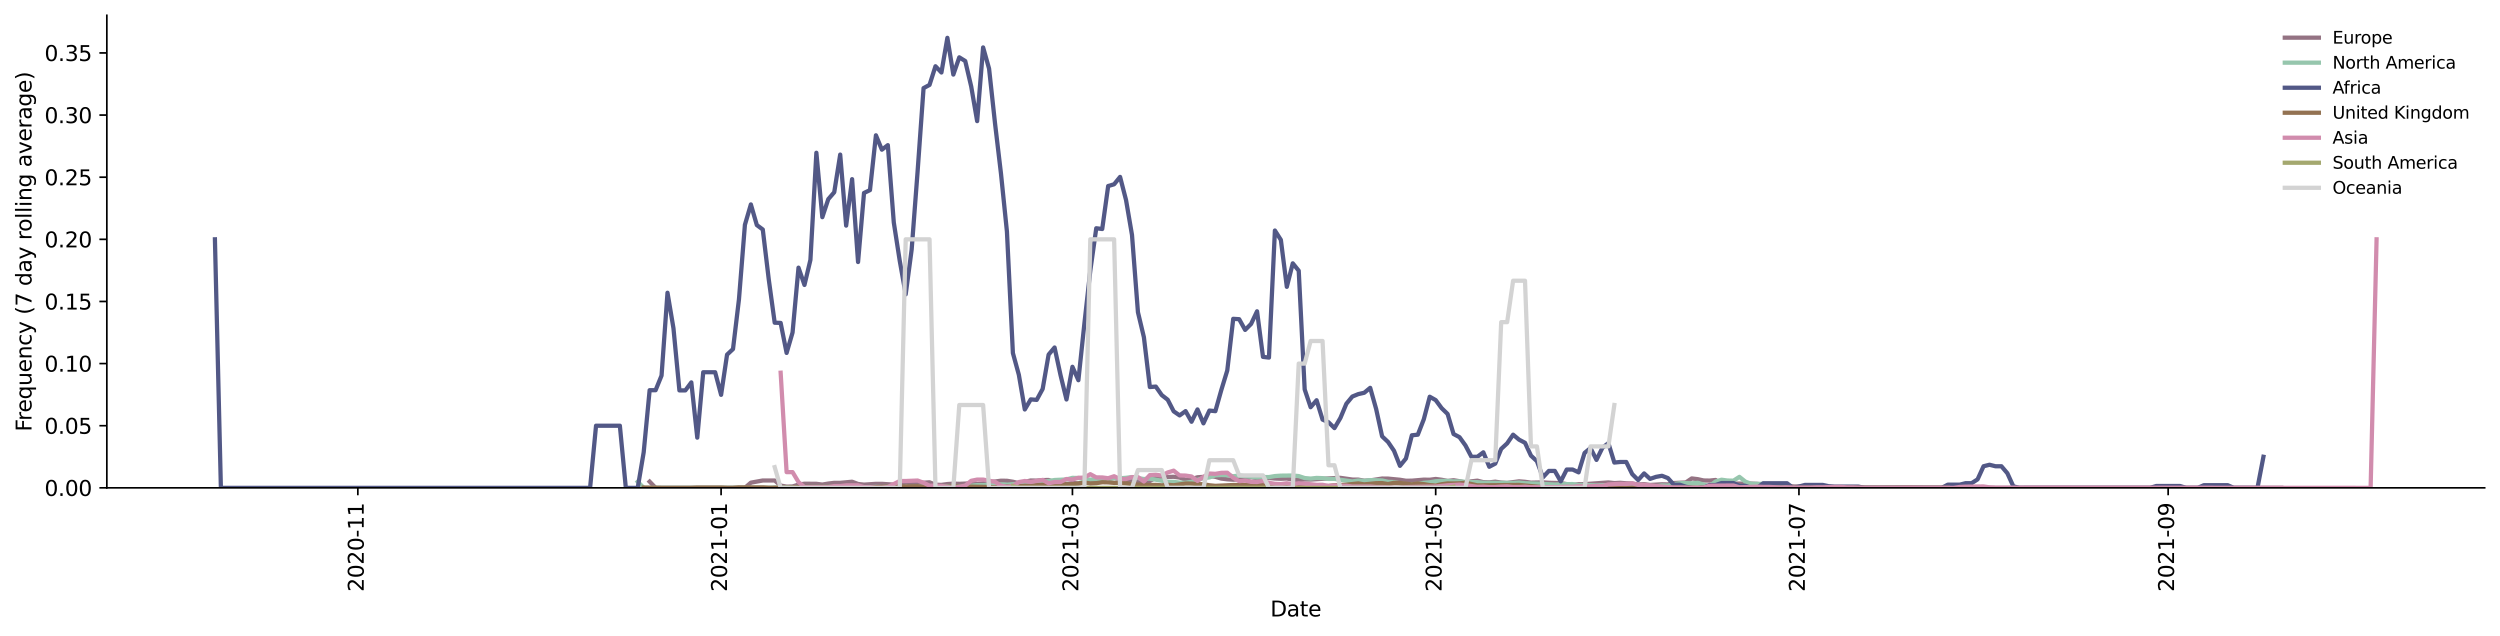<?xml version="1.0" encoding="utf-8" standalone="no"?>
<!DOCTYPE svg PUBLIC "-//W3C//DTD SVG 1.1//EN"
  "http://www.w3.org/Graphics/SVG/1.1/DTD/svg11.dtd">
<svg height="298.621pt" version="1.1" viewBox="0 0 1173.344 298.621" width="1173.344pt" xmlns="http://www.w3.org/2000/svg" xmlns:xlink="http://www.w3.org/1999/xlink">
 <defs>
  <style type="text/css">*{stroke-linecap:butt;stroke-linejoin:round;}</style>
 </defs>
 <g id="figure_1">
  <g id="patch_1">
   <path d="M 0 298.621 
L 1173.344 298.621 
L 1173.344 0 
L 0 0 
z
" style="fill:#ffffff;"/>
  </g>
  <g id="axes_1">
   <g id="patch_2">
    <path d="M 50.144 228.96 
L 1166.144 228.96 
L 1166.144 7.2 
L 50.144 7.2 
z
" style="fill:#ffffff;"/>
   </g>
   <g id="matplotlib.axis_1">
    <g id="xtick_1">
     <g id="line2d_1">
      <defs>
       <path d="M 0 0 
L 0 3.5 
" id="m0c8e9d985c" style="stroke:#000000;stroke-width:0.8;"/>
      </defs>
      <g>
       <use style="stroke:#000000;stroke-width:0.8;" x="167.948" xlink:href="#m0c8e9d985c" y="228.96"/>
      </g>
     </g>
     <g id="text_1">
      <!-- 2020-11 -->
      <g transform="translate(170.708 277.743)rotate(-90)scale(0.1 -0.1)">
       <defs>
        <path d="M 1228 531 
L 3431 531 
L 3431 0 
L 469 0 
L 469 531 
Q 828 903 1448 1529 
Q 2069 2156 2228 2338 
Q 2531 2678 2651 2914 
Q 2772 3150 2772 3378 
Q 2772 3750 2511 3984 
Q 2250 4219 1831 4219 
Q 1534 4219 1204 4116 
Q 875 4013 500 3803 
L 500 4441 
Q 881 4594 1212 4672 
Q 1544 4750 1819 4750 
Q 2544 4750 2975 4387 
Q 3406 4025 3406 3419 
Q 3406 3131 3298 2873 
Q 3191 2616 2906 2266 
Q 2828 2175 2409 1742 
Q 1991 1309 1228 531 
z
" id="DejaVuSans-32" transform="scale(0.016)"/>
        <path d="M 2034 4250 
Q 1547 4250 1301 3770 
Q 1056 3291 1056 2328 
Q 1056 1369 1301 889 
Q 1547 409 2034 409 
Q 2525 409 2770 889 
Q 3016 1369 3016 2328 
Q 3016 3291 2770 3770 
Q 2525 4250 2034 4250 
z
M 2034 4750 
Q 2819 4750 3233 4129 
Q 3647 3509 3647 2328 
Q 3647 1150 3233 529 
Q 2819 -91 2034 -91 
Q 1250 -91 836 529 
Q 422 1150 422 2328 
Q 422 3509 836 4129 
Q 1250 4750 2034 4750 
z
" id="DejaVuSans-30" transform="scale(0.016)"/>
        <path d="M 313 2009 
L 1997 2009 
L 1997 1497 
L 313 1497 
L 313 2009 
z
" id="DejaVuSans-2d" transform="scale(0.016)"/>
        <path d="M 794 531 
L 1825 531 
L 1825 4091 
L 703 3866 
L 703 4441 
L 1819 4666 
L 2450 4666 
L 2450 531 
L 3481 531 
L 3481 0 
L 794 0 
L 794 531 
z
" id="DejaVuSans-31" transform="scale(0.016)"/>
       </defs>
       <use xlink:href="#DejaVuSans-32"/>
       <use x="63.623" xlink:href="#DejaVuSans-30"/>
       <use x="127.246" xlink:href="#DejaVuSans-32"/>
       <use x="190.869" xlink:href="#DejaVuSans-30"/>
       <use x="254.492" xlink:href="#DejaVuSans-2d"/>
       <use x="290.576" xlink:href="#DejaVuSans-31"/>
       <use x="354.199" xlink:href="#DejaVuSans-31"/>
      </g>
     </g>
    </g>
    <g id="xtick_2">
     <g id="line2d_2">
      <g>
       <use style="stroke:#000000;stroke-width:0.8;" x="338.437" xlink:href="#m0c8e9d985c" y="228.96"/>
      </g>
     </g>
     <g id="text_2">
      <!-- 2021-01 -->
      <g transform="translate(341.196 277.743)rotate(-90)scale(0.1 -0.1)">
       <use xlink:href="#DejaVuSans-32"/>
       <use x="63.623" xlink:href="#DejaVuSans-30"/>
       <use x="127.246" xlink:href="#DejaVuSans-32"/>
       <use x="190.869" xlink:href="#DejaVuSans-31"/>
       <use x="254.492" xlink:href="#DejaVuSans-2d"/>
       <use x="290.576" xlink:href="#DejaVuSans-30"/>
       <use x="354.199" xlink:href="#DejaVuSans-31"/>
      </g>
     </g>
    </g>
    <g id="xtick_3">
     <g id="line2d_3">
      <g>
       <use style="stroke:#000000;stroke-width:0.8;" x="503.335" xlink:href="#m0c8e9d985c" y="228.96"/>
      </g>
     </g>
     <g id="text_3">
      <!-- 2021-03 -->
      <g transform="translate(506.095 277.743)rotate(-90)scale(0.1 -0.1)">
       <defs>
        <path d="M 2597 2516 
Q 3050 2419 3304 2112 
Q 3559 1806 3559 1356 
Q 3559 666 3084 287 
Q 2609 -91 1734 -91 
Q 1441 -91 1130 -33 
Q 819 25 488 141 
L 488 750 
Q 750 597 1062 519 
Q 1375 441 1716 441 
Q 2309 441 2620 675 
Q 2931 909 2931 1356 
Q 2931 1769 2642 2001 
Q 2353 2234 1838 2234 
L 1294 2234 
L 1294 2753 
L 1863 2753 
Q 2328 2753 2575 2939 
Q 2822 3125 2822 3475 
Q 2822 3834 2567 4026 
Q 2313 4219 1838 4219 
Q 1578 4219 1281 4162 
Q 984 4106 628 3988 
L 628 4550 
Q 988 4650 1302 4700 
Q 1616 4750 1894 4750 
Q 2613 4750 3031 4423 
Q 3450 4097 3450 3541 
Q 3450 3153 3228 2886 
Q 3006 2619 2597 2516 
z
" id="DejaVuSans-33" transform="scale(0.016)"/>
       </defs>
       <use xlink:href="#DejaVuSans-32"/>
       <use x="63.623" xlink:href="#DejaVuSans-30"/>
       <use x="127.246" xlink:href="#DejaVuSans-32"/>
       <use x="190.869" xlink:href="#DejaVuSans-31"/>
       <use x="254.492" xlink:href="#DejaVuSans-2d"/>
       <use x="290.576" xlink:href="#DejaVuSans-30"/>
       <use x="354.199" xlink:href="#DejaVuSans-33"/>
      </g>
     </g>
    </g>
    <g id="xtick_4">
     <g id="line2d_4">
      <g>
       <use style="stroke:#000000;stroke-width:0.8;" x="673.824" xlink:href="#m0c8e9d985c" y="228.96"/>
      </g>
     </g>
     <g id="text_4">
      <!-- 2021-05 -->
      <g transform="translate(676.583 277.743)rotate(-90)scale(0.1 -0.1)">
       <defs>
        <path d="M 691 4666 
L 3169 4666 
L 3169 4134 
L 1269 4134 
L 1269 2991 
Q 1406 3038 1543 3061 
Q 1681 3084 1819 3084 
Q 2600 3084 3056 2656 
Q 3513 2228 3513 1497 
Q 3513 744 3044 326 
Q 2575 -91 1722 -91 
Q 1428 -91 1123 -41 
Q 819 9 494 109 
L 494 744 
Q 775 591 1075 516 
Q 1375 441 1709 441 
Q 2250 441 2565 725 
Q 2881 1009 2881 1497 
Q 2881 1984 2565 2268 
Q 2250 2553 1709 2553 
Q 1456 2553 1204 2497 
Q 953 2441 691 2322 
L 691 4666 
z
" id="DejaVuSans-35" transform="scale(0.016)"/>
       </defs>
       <use xlink:href="#DejaVuSans-32"/>
       <use x="63.623" xlink:href="#DejaVuSans-30"/>
       <use x="127.246" xlink:href="#DejaVuSans-32"/>
       <use x="190.869" xlink:href="#DejaVuSans-31"/>
       <use x="254.492" xlink:href="#DejaVuSans-2d"/>
       <use x="290.576" xlink:href="#DejaVuSans-30"/>
       <use x="354.199" xlink:href="#DejaVuSans-35"/>
      </g>
     </g>
    </g>
    <g id="xtick_5">
     <g id="line2d_5">
      <g>
       <use style="stroke:#000000;stroke-width:0.8;" x="844.312" xlink:href="#m0c8e9d985c" y="228.96"/>
      </g>
     </g>
     <g id="text_5">
      <!-- 2021-07 -->
      <g transform="translate(847.071 277.743)rotate(-90)scale(0.1 -0.1)">
       <defs>
        <path d="M 525 4666 
L 3525 4666 
L 3525 4397 
L 1831 0 
L 1172 0 
L 2766 4134 
L 525 4134 
L 525 4666 
z
" id="DejaVuSans-37" transform="scale(0.016)"/>
       </defs>
       <use xlink:href="#DejaVuSans-32"/>
       <use x="63.623" xlink:href="#DejaVuSans-30"/>
       <use x="127.246" xlink:href="#DejaVuSans-32"/>
       <use x="190.869" xlink:href="#DejaVuSans-31"/>
       <use x="254.492" xlink:href="#DejaVuSans-2d"/>
       <use x="290.576" xlink:href="#DejaVuSans-30"/>
       <use x="354.199" xlink:href="#DejaVuSans-37"/>
      </g>
     </g>
    </g>
    <g id="xtick_6">
     <g id="line2d_6">
      <g>
       <use style="stroke:#000000;stroke-width:0.8;" x="1017.595" xlink:href="#m0c8e9d985c" y="228.96"/>
      </g>
     </g>
     <g id="text_6">
      <!-- 2021-09 -->
      <g transform="translate(1020.355 277.743)rotate(-90)scale(0.1 -0.1)">
       <defs>
        <path d="M 703 97 
L 703 672 
Q 941 559 1184 500 
Q 1428 441 1663 441 
Q 2288 441 2617 861 
Q 2947 1281 2994 2138 
Q 2813 1869 2534 1725 
Q 2256 1581 1919 1581 
Q 1219 1581 811 2004 
Q 403 2428 403 3163 
Q 403 3881 828 4315 
Q 1253 4750 1959 4750 
Q 2769 4750 3195 4129 
Q 3622 3509 3622 2328 
Q 3622 1225 3098 567 
Q 2575 -91 1691 -91 
Q 1453 -91 1209 -44 
Q 966 3 703 97 
z
M 1959 2075 
Q 2384 2075 2632 2365 
Q 2881 2656 2881 3163 
Q 2881 3666 2632 3958 
Q 2384 4250 1959 4250 
Q 1534 4250 1286 3958 
Q 1038 3666 1038 3163 
Q 1038 2656 1286 2365 
Q 1534 2075 1959 2075 
z
" id="DejaVuSans-39" transform="scale(0.016)"/>
       </defs>
       <use xlink:href="#DejaVuSans-32"/>
       <use x="63.623" xlink:href="#DejaVuSans-30"/>
       <use x="127.246" xlink:href="#DejaVuSans-32"/>
       <use x="190.869" xlink:href="#DejaVuSans-31"/>
       <use x="254.492" xlink:href="#DejaVuSans-2d"/>
       <use x="290.576" xlink:href="#DejaVuSans-30"/>
       <use x="354.199" xlink:href="#DejaVuSans-39"/>
      </g>
     </g>
    </g>
    <g id="text_7">
     <!-- Date -->
     <g transform="translate(596.193 289.341)scale(0.1 -0.1)">
      <defs>
       <path d="M 1259 4147 
L 1259 519 
L 2022 519 
Q 2988 519 3436 956 
Q 3884 1394 3884 2338 
Q 3884 3275 3436 3711 
Q 2988 4147 2022 4147 
L 1259 4147 
z
M 628 4666 
L 1925 4666 
Q 3281 4666 3915 4102 
Q 4550 3538 4550 2338 
Q 4550 1131 3912 565 
Q 3275 0 1925 0 
L 628 0 
L 628 4666 
z
" id="DejaVuSans-44" transform="scale(0.016)"/>
       <path d="M 2194 1759 
Q 1497 1759 1228 1600 
Q 959 1441 959 1056 
Q 959 750 1161 570 
Q 1363 391 1709 391 
Q 2188 391 2477 730 
Q 2766 1069 2766 1631 
L 2766 1759 
L 2194 1759 
z
M 3341 1997 
L 3341 0 
L 2766 0 
L 2766 531 
Q 2569 213 2275 61 
Q 1981 -91 1556 -91 
Q 1019 -91 701 211 
Q 384 513 384 1019 
Q 384 1609 779 1909 
Q 1175 2209 1959 2209 
L 2766 2209 
L 2766 2266 
Q 2766 2663 2505 2880 
Q 2244 3097 1772 3097 
Q 1472 3097 1187 3025 
Q 903 2953 641 2809 
L 641 3341 
Q 956 3463 1253 3523 
Q 1550 3584 1831 3584 
Q 2591 3584 2966 3190 
Q 3341 2797 3341 1997 
z
" id="DejaVuSans-61" transform="scale(0.016)"/>
       <path d="M 1172 4494 
L 1172 3500 
L 2356 3500 
L 2356 3053 
L 1172 3053 
L 1172 1153 
Q 1172 725 1289 603 
Q 1406 481 1766 481 
L 2356 481 
L 2356 0 
L 1766 0 
Q 1100 0 847 248 
Q 594 497 594 1153 
L 594 3053 
L 172 3053 
L 172 3500 
L 594 3500 
L 594 4494 
L 1172 4494 
z
" id="DejaVuSans-74" transform="scale(0.016)"/>
       <path d="M 3597 1894 
L 3597 1613 
L 953 1613 
Q 991 1019 1311 708 
Q 1631 397 2203 397 
Q 2534 397 2845 478 
Q 3156 559 3463 722 
L 3463 178 
Q 3153 47 2828 -22 
Q 2503 -91 2169 -91 
Q 1331 -91 842 396 
Q 353 884 353 1716 
Q 353 2575 817 3079 
Q 1281 3584 2069 3584 
Q 2775 3584 3186 3129 
Q 3597 2675 3597 1894 
z
M 3022 2063 
Q 3016 2534 2758 2815 
Q 2500 3097 2075 3097 
Q 1594 3097 1305 2825 
Q 1016 2553 972 2059 
L 3022 2063 
z
" id="DejaVuSans-65" transform="scale(0.016)"/>
      </defs>
      <use xlink:href="#DejaVuSans-44"/>
      <use x="77.002" xlink:href="#DejaVuSans-61"/>
      <use x="138.281" xlink:href="#DejaVuSans-74"/>
      <use x="177.49" xlink:href="#DejaVuSans-65"/>
     </g>
    </g>
   </g>
   <g id="matplotlib.axis_2">
    <g id="ytick_1">
     <g id="line2d_7">
      <defs>
       <path d="M 0 0 
L -3.5 0 
" id="mc334663cf8" style="stroke:#000000;stroke-width:0.8;"/>
      </defs>
      <g>
       <use style="stroke:#000000;stroke-width:0.8;" x="50.144" xlink:href="#mc334663cf8" y="228.96"/>
      </g>
     </g>
     <g id="text_8">
      <!-- 0.00 -->
      <g transform="translate(20.878 232.759)scale(0.1 -0.1)">
       <defs>
        <path d="M 684 794 
L 1344 794 
L 1344 0 
L 684 0 
L 684 794 
z
" id="DejaVuSans-2e" transform="scale(0.016)"/>
       </defs>
       <use xlink:href="#DejaVuSans-30"/>
       <use x="63.623" xlink:href="#DejaVuSans-2e"/>
       <use x="95.41" xlink:href="#DejaVuSans-30"/>
       <use x="159.033" xlink:href="#DejaVuSans-30"/>
      </g>
     </g>
    </g>
    <g id="ytick_2">
     <g id="line2d_8">
      <g>
       <use style="stroke:#000000;stroke-width:0.8;" x="50.144" xlink:href="#mc334663cf8" y="199.801"/>
      </g>
     </g>
     <g id="text_9">
      <!-- 0.05 -->
      <g transform="translate(20.878 203.6)scale(0.1 -0.1)">
       <use xlink:href="#DejaVuSans-30"/>
       <use x="63.623" xlink:href="#DejaVuSans-2e"/>
       <use x="95.41" xlink:href="#DejaVuSans-30"/>
       <use x="159.033" xlink:href="#DejaVuSans-35"/>
      </g>
     </g>
    </g>
    <g id="ytick_3">
     <g id="line2d_9">
      <g>
       <use style="stroke:#000000;stroke-width:0.8;" x="50.144" xlink:href="#mc334663cf8" y="170.641"/>
      </g>
     </g>
     <g id="text_10">
      <!-- 0.10 -->
      <g transform="translate(20.878 174.44)scale(0.1 -0.1)">
       <use xlink:href="#DejaVuSans-30"/>
       <use x="63.623" xlink:href="#DejaVuSans-2e"/>
       <use x="95.41" xlink:href="#DejaVuSans-31"/>
       <use x="159.033" xlink:href="#DejaVuSans-30"/>
      </g>
     </g>
    </g>
    <g id="ytick_4">
     <g id="line2d_10">
      <g>
       <use style="stroke:#000000;stroke-width:0.8;" x="50.144" xlink:href="#mc334663cf8" y="141.482"/>
      </g>
     </g>
     <g id="text_11">
      <!-- 0.15 -->
      <g transform="translate(20.878 145.281)scale(0.1 -0.1)">
       <use xlink:href="#DejaVuSans-30"/>
       <use x="63.623" xlink:href="#DejaVuSans-2e"/>
       <use x="95.41" xlink:href="#DejaVuSans-31"/>
       <use x="159.033" xlink:href="#DejaVuSans-35"/>
      </g>
     </g>
    </g>
    <g id="ytick_5">
     <g id="line2d_11">
      <g>
       <use style="stroke:#000000;stroke-width:0.8;" x="50.144" xlink:href="#mc334663cf8" y="112.322"/>
      </g>
     </g>
     <g id="text_12">
      <!-- 0.20 -->
      <g transform="translate(20.878 116.121)scale(0.1 -0.1)">
       <use xlink:href="#DejaVuSans-30"/>
       <use x="63.623" xlink:href="#DejaVuSans-2e"/>
       <use x="95.41" xlink:href="#DejaVuSans-32"/>
       <use x="159.033" xlink:href="#DejaVuSans-30"/>
      </g>
     </g>
    </g>
    <g id="ytick_6">
     <g id="line2d_12">
      <g>
       <use style="stroke:#000000;stroke-width:0.8;" x="50.144" xlink:href="#mc334663cf8" y="83.163"/>
      </g>
     </g>
     <g id="text_13">
      <!-- 0.25 -->
      <g transform="translate(20.878 86.962)scale(0.1 -0.1)">
       <use xlink:href="#DejaVuSans-30"/>
       <use x="63.623" xlink:href="#DejaVuSans-2e"/>
       <use x="95.41" xlink:href="#DejaVuSans-32"/>
       <use x="159.033" xlink:href="#DejaVuSans-35"/>
      </g>
     </g>
    </g>
    <g id="ytick_7">
     <g id="line2d_13">
      <g>
       <use style="stroke:#000000;stroke-width:0.8;" x="50.144" xlink:href="#mc334663cf8" y="54.003"/>
      </g>
     </g>
     <g id="text_14">
      <!-- 0.30 -->
      <g transform="translate(20.878 57.802)scale(0.1 -0.1)">
       <use xlink:href="#DejaVuSans-30"/>
       <use x="63.623" xlink:href="#DejaVuSans-2e"/>
       <use x="95.41" xlink:href="#DejaVuSans-33"/>
       <use x="159.033" xlink:href="#DejaVuSans-30"/>
      </g>
     </g>
    </g>
    <g id="ytick_8">
     <g id="line2d_14">
      <g>
       <use style="stroke:#000000;stroke-width:0.8;" x="50.144" xlink:href="#mc334663cf8" y="24.844"/>
      </g>
     </g>
     <g id="text_15">
      <!-- 0.35 -->
      <g transform="translate(20.878 28.643)scale(0.1 -0.1)">
       <use xlink:href="#DejaVuSans-30"/>
       <use x="63.623" xlink:href="#DejaVuSans-2e"/>
       <use x="95.41" xlink:href="#DejaVuSans-33"/>
       <use x="159.033" xlink:href="#DejaVuSans-35"/>
      </g>
     </g>
    </g>
    <g id="text_16">
     <!-- Frequency (7 day rolling average) -->
     <g transform="translate(14.798 202.529)rotate(-90)scale(0.1 -0.1)">
      <defs>
       <path d="M 628 4666 
L 3309 4666 
L 3309 4134 
L 1259 4134 
L 1259 2759 
L 3109 2759 
L 3109 2228 
L 1259 2228 
L 1259 0 
L 628 0 
L 628 4666 
z
" id="DejaVuSans-46" transform="scale(0.016)"/>
       <path d="M 2631 2963 
Q 2534 3019 2420 3045 
Q 2306 3072 2169 3072 
Q 1681 3072 1420 2755 
Q 1159 2438 1159 1844 
L 1159 0 
L 581 0 
L 581 3500 
L 1159 3500 
L 1159 2956 
Q 1341 3275 1631 3429 
Q 1922 3584 2338 3584 
Q 2397 3584 2469 3576 
Q 2541 3569 2628 3553 
L 2631 2963 
z
" id="DejaVuSans-72" transform="scale(0.016)"/>
       <path d="M 947 1747 
Q 947 1113 1208 752 
Q 1469 391 1925 391 
Q 2381 391 2643 752 
Q 2906 1113 2906 1747 
Q 2906 2381 2643 2742 
Q 2381 3103 1925 3103 
Q 1469 3103 1208 2742 
Q 947 2381 947 1747 
z
M 2906 525 
Q 2725 213 2448 61 
Q 2172 -91 1784 -91 
Q 1150 -91 751 415 
Q 353 922 353 1747 
Q 353 2572 751 3078 
Q 1150 3584 1784 3584 
Q 2172 3584 2448 3432 
Q 2725 3281 2906 2969 
L 2906 3500 
L 3481 3500 
L 3481 -1331 
L 2906 -1331 
L 2906 525 
z
" id="DejaVuSans-71" transform="scale(0.016)"/>
       <path d="M 544 1381 
L 544 3500 
L 1119 3500 
L 1119 1403 
Q 1119 906 1312 657 
Q 1506 409 1894 409 
Q 2359 409 2629 706 
Q 2900 1003 2900 1516 
L 2900 3500 
L 3475 3500 
L 3475 0 
L 2900 0 
L 2900 538 
Q 2691 219 2414 64 
Q 2138 -91 1772 -91 
Q 1169 -91 856 284 
Q 544 659 544 1381 
z
M 1991 3584 
L 1991 3584 
z
" id="DejaVuSans-75" transform="scale(0.016)"/>
       <path d="M 3513 2113 
L 3513 0 
L 2938 0 
L 2938 2094 
Q 2938 2591 2744 2837 
Q 2550 3084 2163 3084 
Q 1697 3084 1428 2787 
Q 1159 2491 1159 1978 
L 1159 0 
L 581 0 
L 581 3500 
L 1159 3500 
L 1159 2956 
Q 1366 3272 1645 3428 
Q 1925 3584 2291 3584 
Q 2894 3584 3203 3211 
Q 3513 2838 3513 2113 
z
" id="DejaVuSans-6e" transform="scale(0.016)"/>
       <path d="M 3122 3366 
L 3122 2828 
Q 2878 2963 2633 3030 
Q 2388 3097 2138 3097 
Q 1578 3097 1268 2742 
Q 959 2388 959 1747 
Q 959 1106 1268 751 
Q 1578 397 2138 397 
Q 2388 397 2633 464 
Q 2878 531 3122 666 
L 3122 134 
Q 2881 22 2623 -34 
Q 2366 -91 2075 -91 
Q 1284 -91 818 406 
Q 353 903 353 1747 
Q 353 2603 823 3093 
Q 1294 3584 2113 3584 
Q 2378 3584 2631 3529 
Q 2884 3475 3122 3366 
z
" id="DejaVuSans-63" transform="scale(0.016)"/>
       <path d="M 2059 -325 
Q 1816 -950 1584 -1140 
Q 1353 -1331 966 -1331 
L 506 -1331 
L 506 -850 
L 844 -850 
Q 1081 -850 1212 -737 
Q 1344 -625 1503 -206 
L 1606 56 
L 191 3500 
L 800 3500 
L 1894 763 
L 2988 3500 
L 3597 3500 
L 2059 -325 
z
" id="DejaVuSans-79" transform="scale(0.016)"/>
       <path id="DejaVuSans-20" transform="scale(0.016)"/>
       <path d="M 1984 4856 
Q 1566 4138 1362 3434 
Q 1159 2731 1159 2009 
Q 1159 1288 1364 580 
Q 1569 -128 1984 -844 
L 1484 -844 
Q 1016 -109 783 600 
Q 550 1309 550 2009 
Q 550 2706 781 3412 
Q 1013 4119 1484 4856 
L 1984 4856 
z
" id="DejaVuSans-28" transform="scale(0.016)"/>
       <path d="M 2906 2969 
L 2906 4863 
L 3481 4863 
L 3481 0 
L 2906 0 
L 2906 525 
Q 2725 213 2448 61 
Q 2172 -91 1784 -91 
Q 1150 -91 751 415 
Q 353 922 353 1747 
Q 353 2572 751 3078 
Q 1150 3584 1784 3584 
Q 2172 3584 2448 3432 
Q 2725 3281 2906 2969 
z
M 947 1747 
Q 947 1113 1208 752 
Q 1469 391 1925 391 
Q 2381 391 2643 752 
Q 2906 1113 2906 1747 
Q 2906 2381 2643 2742 
Q 2381 3103 1925 3103 
Q 1469 3103 1208 2742 
Q 947 2381 947 1747 
z
" id="DejaVuSans-64" transform="scale(0.016)"/>
       <path d="M 1959 3097 
Q 1497 3097 1228 2736 
Q 959 2375 959 1747 
Q 959 1119 1226 758 
Q 1494 397 1959 397 
Q 2419 397 2687 759 
Q 2956 1122 2956 1747 
Q 2956 2369 2687 2733 
Q 2419 3097 1959 3097 
z
M 1959 3584 
Q 2709 3584 3137 3096 
Q 3566 2609 3566 1747 
Q 3566 888 3137 398 
Q 2709 -91 1959 -91 
Q 1206 -91 779 398 
Q 353 888 353 1747 
Q 353 2609 779 3096 
Q 1206 3584 1959 3584 
z
" id="DejaVuSans-6f" transform="scale(0.016)"/>
       <path d="M 603 4863 
L 1178 4863 
L 1178 0 
L 603 0 
L 603 4863 
z
" id="DejaVuSans-6c" transform="scale(0.016)"/>
       <path d="M 603 3500 
L 1178 3500 
L 1178 0 
L 603 0 
L 603 3500 
z
M 603 4863 
L 1178 4863 
L 1178 4134 
L 603 4134 
L 603 4863 
z
" id="DejaVuSans-69" transform="scale(0.016)"/>
       <path d="M 2906 1791 
Q 2906 2416 2648 2759 
Q 2391 3103 1925 3103 
Q 1463 3103 1205 2759 
Q 947 2416 947 1791 
Q 947 1169 1205 825 
Q 1463 481 1925 481 
Q 2391 481 2648 825 
Q 2906 1169 2906 1791 
z
M 3481 434 
Q 3481 -459 3084 -895 
Q 2688 -1331 1869 -1331 
Q 1566 -1331 1297 -1286 
Q 1028 -1241 775 -1147 
L 775 -588 
Q 1028 -725 1275 -790 
Q 1522 -856 1778 -856 
Q 2344 -856 2625 -561 
Q 2906 -266 2906 331 
L 2906 616 
Q 2728 306 2450 153 
Q 2172 0 1784 0 
Q 1141 0 747 490 
Q 353 981 353 1791 
Q 353 2603 747 3093 
Q 1141 3584 1784 3584 
Q 2172 3584 2450 3431 
Q 2728 3278 2906 2969 
L 2906 3500 
L 3481 3500 
L 3481 434 
z
" id="DejaVuSans-67" transform="scale(0.016)"/>
       <path d="M 191 3500 
L 800 3500 
L 1894 563 
L 2988 3500 
L 3597 3500 
L 2284 0 
L 1503 0 
L 191 3500 
z
" id="DejaVuSans-76" transform="scale(0.016)"/>
       <path d="M 513 4856 
L 1013 4856 
Q 1481 4119 1714 3412 
Q 1947 2706 1947 2009 
Q 1947 1309 1714 600 
Q 1481 -109 1013 -844 
L 513 -844 
Q 928 -128 1133 580 
Q 1338 1288 1338 2009 
Q 1338 2731 1133 3434 
Q 928 4138 513 4856 
z
" id="DejaVuSans-29" transform="scale(0.016)"/>
      </defs>
      <use xlink:href="#DejaVuSans-46"/>
      <use x="50.27" xlink:href="#DejaVuSans-72"/>
      <use x="89.133" xlink:href="#DejaVuSans-65"/>
      <use x="150.656" xlink:href="#DejaVuSans-71"/>
      <use x="214.133" xlink:href="#DejaVuSans-75"/>
      <use x="277.512" xlink:href="#DejaVuSans-65"/>
      <use x="339.035" xlink:href="#DejaVuSans-6e"/>
      <use x="402.414" xlink:href="#DejaVuSans-63"/>
      <use x="457.395" xlink:href="#DejaVuSans-79"/>
      <use x="516.574" xlink:href="#DejaVuSans-20"/>
      <use x="548.361" xlink:href="#DejaVuSans-28"/>
      <use x="587.375" xlink:href="#DejaVuSans-37"/>
      <use x="650.998" xlink:href="#DejaVuSans-20"/>
      <use x="682.785" xlink:href="#DejaVuSans-64"/>
      <use x="746.262" xlink:href="#DejaVuSans-61"/>
      <use x="807.541" xlink:href="#DejaVuSans-79"/>
      <use x="866.721" xlink:href="#DejaVuSans-20"/>
      <use x="898.508" xlink:href="#DejaVuSans-72"/>
      <use x="937.371" xlink:href="#DejaVuSans-6f"/>
      <use x="998.553" xlink:href="#DejaVuSans-6c"/>
      <use x="1026.336" xlink:href="#DejaVuSans-6c"/>
      <use x="1054.119" xlink:href="#DejaVuSans-69"/>
      <use x="1081.902" xlink:href="#DejaVuSans-6e"/>
      <use x="1145.281" xlink:href="#DejaVuSans-67"/>
      <use x="1208.758" xlink:href="#DejaVuSans-20"/>
      <use x="1240.545" xlink:href="#DejaVuSans-61"/>
      <use x="1301.824" xlink:href="#DejaVuSans-76"/>
      <use x="1361.004" xlink:href="#DejaVuSans-65"/>
      <use x="1422.527" xlink:href="#DejaVuSans-72"/>
      <use x="1463.641" xlink:href="#DejaVuSans-61"/>
      <use x="1524.92" xlink:href="#DejaVuSans-67"/>
      <use x="1588.396" xlink:href="#DejaVuSans-65"/>
      <use x="1649.92" xlink:href="#DejaVuSans-29"/>
     </g>
    </g>
   </g>
   <g id="line2d_15">
    <path clip-path="url(#p16ea137ad9)" d="M 304.898 226.044 
L 307.693 228.96 
L 349.616 228.96 
L 352.411 226.53 
L 358.001 225.515 
L 363.591 225.515 
L 366.386 227.894 
L 369.181 228.391 
L 371.975 228.323 
L 374.77 227.439 
L 377.565 227.023 
L 383.155 227.074 
L 385.95 227.428 
L 388.745 226.956 
L 391.54 226.623 
L 394.335 226.623 
L 399.924 226.092 
L 402.719 227.144 
L 405.514 227.45 
L 411.104 227.089 
L 413.899 227.082 
L 419.489 227.462 
L 422.283 227.321 
L 425.078 226.509 
L 427.873 226.793 
L 430.668 226.537 
L 433.463 226.569 
L 436.258 226.361 
L 439.053 227.511 
L 441.848 227.57 
L 444.643 227.186 
L 447.438 226.993 
L 450.232 227.084 
L 455.822 226.856 
L 458.617 227.219 
L 461.412 226.836 
L 464.207 226.22 
L 467.002 225.999 
L 469.797 225.612 
L 472.592 225.654 
L 475.386 226.1 
L 478.181 226.78 
L 483.771 225.512 
L 486.566 225.567 
L 489.361 225.327 
L 492.156 225.268 
L 494.951 226.385 
L 497.746 227.047 
L 500.54 227.17 
L 503.335 226.685 
L 506.13 226.878 
L 514.515 225.481 
L 517.31 225.424 
L 520.105 224.71 
L 522.9 224.348 
L 525.694 224.864 
L 528.489 225.185 
L 531.284 225.903 
L 536.874 226.272 
L 539.669 225.766 
L 542.464 224.184 
L 545.259 223.653 
L 548.054 223.859 
L 550.848 223.767 
L 553.643 224.146 
L 556.438 225.149 
L 559.233 224.878 
L 562.028 224.002 
L 564.823 223.821 
L 567.618 223.359 
L 570.413 223.787 
L 573.208 224.616 
L 576.003 224.957 
L 578.797 225.15 
L 581.592 224.96 
L 584.387 224.622 
L 587.182 223.985 
L 589.977 224.396 
L 592.772 224.092 
L 598.362 224.588 
L 601.157 224.695 
L 603.951 224.591 
L 606.746 225.064 
L 609.541 225.305 
L 612.336 225.058 
L 615.131 225.074 
L 626.311 224.374 
L 629.105 224.271 
L 634.695 225.075 
L 637.49 225.101 
L 640.285 225.621 
L 643.08 225.477 
L 648.67 224.601 
L 651.465 224.631 
L 657.054 225.17 
L 659.849 225.629 
L 662.644 225.598 
L 668.234 225.117 
L 671.029 225.168 
L 673.824 224.799 
L 676.619 225.174 
L 679.413 225.728 
L 682.208 225.387 
L 685.003 225.849 
L 687.798 226.442 
L 690.593 225.905 
L 693.388 225.594 
L 696.183 226.3 
L 698.978 226.394 
L 701.773 226.067 
L 704.567 226.495 
L 707.362 226.664 
L 712.952 225.9 
L 715.747 226.135 
L 718.542 226.529 
L 724.132 226.401 
L 726.927 226.584 
L 732.516 226.734 
L 738.106 227.676 
L 740.901 227.242 
L 743.696 227.23 
L 754.876 226.426 
L 757.67 226.738 
L 760.465 226.599 
L 763.26 226.836 
L 766.055 226.937 
L 768.85 227.399 
L 771.645 227.242 
L 774.44 227.605 
L 780.03 227.293 
L 782.824 227.353 
L 785.619 226.713 
L 791.209 226.444 
L 794.004 224.546 
L 796.799 224.889 
L 799.594 225.505 
L 802.389 225.558 
L 805.184 225.272 
L 807.978 227.391 
L 813.568 226.952 
L 821.953 226.984 
L 824.748 227.093 
L 827.543 227.48 
L 830.338 227.596 
L 833.132 228.219 
L 835.927 228.39 
L 838.722 228.221 
L 844.312 228.357 
L 847.107 228.183 
L 849.902 228.196 
L 852.697 228.603 
L 858.287 228.52 
L 863.876 228.714 
L 866.671 228.638 
L 880.646 228.87 
L 894.62 228.81 
L 900.21 228.849 
L 908.595 228.893 
L 922.569 228.828 
L 936.543 228.96 
L 1070.698 228.926 
L 1070.698 228.926 
" style="fill:none;stroke:#947383;stroke-linecap:square;stroke-width:2;"/>
   </g>
   <g id="line2d_16">
    <path clip-path="url(#p16ea137ad9)" d="M 299.308 226.073 
L 302.103 228.96 
L 360.796 228.902 
L 369.181 228.647 
L 391.54 228.519 
L 405.514 228.757 
L 411.104 228.534 
L 413.899 228.6 
L 416.694 228.442 
L 422.283 228.677 
L 436.258 228.253 
L 439.053 228.276 
L 441.848 228.136 
L 450.232 228.194 
L 453.027 228.21 
L 458.617 227.682 
L 461.412 227.697 
L 467.002 227.209 
L 472.592 227.469 
L 483.771 226.613 
L 492.156 225.763 
L 494.951 225.285 
L 500.54 225.019 
L 503.335 224.278 
L 506.13 224.344 
L 508.925 224.914 
L 511.72 225.09 
L 514.515 224.894 
L 517.31 225.444 
L 522.9 224.412 
L 525.694 224.47 
L 528.489 224.261 
L 531.284 223.893 
L 536.874 224.829 
L 539.669 224.648 
L 548.054 226.133 
L 550.848 226.183 
L 553.643 226.502 
L 556.438 226.572 
L 559.233 226.113 
L 562.028 225.191 
L 564.823 224.428 
L 567.618 224.08 
L 570.413 223.095 
L 573.208 222.939 
L 576.003 223.029 
L 578.797 223.512 
L 581.592 223.178 
L 584.387 223.553 
L 587.182 223.741 
L 589.977 224.125 
L 592.772 223.909 
L 595.567 223.915 
L 598.362 223.434 
L 601.157 223.237 
L 606.746 223.17 
L 609.541 223.447 
L 612.336 224.366 
L 615.131 224.617 
L 617.926 224.313 
L 620.721 224.409 
L 623.516 224.778 
L 626.311 224.789 
L 634.695 225.957 
L 637.49 225.518 
L 640.285 225.656 
L 643.08 225.326 
L 648.67 225.5 
L 651.465 226.133 
L 654.259 226.251 
L 657.054 226.827 
L 659.849 227.28 
L 662.644 227.251 
L 665.439 227.085 
L 668.234 226.598 
L 671.029 226.367 
L 673.824 225.874 
L 676.619 225.715 
L 679.413 225.729 
L 682.208 225.953 
L 685.003 225.935 
L 687.798 226.162 
L 693.388 226.296 
L 696.183 226.584 
L 710.157 226.662 
L 712.952 226.496 
L 715.747 226.799 
L 721.337 226.959 
L 729.722 227.423 
L 735.311 227.214 
L 738.106 227.2 
L 740.901 227.625 
L 743.696 227.57 
L 749.286 227.827 
L 752.081 227.692 
L 763.26 227.667 
L 766.055 228.159 
L 774.44 227.974 
L 777.235 228.164 
L 780.03 227.825 
L 782.824 227.909 
L 785.619 227.229 
L 788.414 226.781 
L 791.209 226.726 
L 794.004 226.833 
L 796.799 226.589 
L 799.594 227.451 
L 802.389 228.095 
L 805.184 225.987 
L 807.978 225.148 
L 810.773 225.53 
L 813.568 225.597 
L 816.363 223.813 
L 819.158 226.035 
L 821.953 227.106 
L 827.543 227.106 
L 830.338 228.96 
L 833.132 228.736 
L 838.722 228.643 
L 844.312 228.587 
L 847.107 228.811 
L 852.697 228.904 
L 861.081 228.96 
L 869.466 228.866 
L 875.056 228.736 
L 883.441 228.83 
L 889.03 228.96 
L 891.825 228.922 
L 891.825 228.922 
" style="fill:none;stroke:#96c6ad;stroke-linecap:square;stroke-width:2;"/>
   </g>
   <g id="line2d_17">
    <path clip-path="url(#p16ea137ad9)" d="M 100.871 112.322 
L 103.666 228.96 
L 276.949 228.96 
L 279.744 199.801 
L 290.924 199.801 
L 293.719 228.96 
L 299.308 228.96 
L 302.103 212.297 
L 304.898 183.138 
L 307.693 183.138 
L 310.488 176.277 
L 313.283 137.398 
L 316.078 154.06 
L 318.873 183.22 
L 321.667 183.22 
L 324.462 179.477 
L 327.257 205.397 
L 330.052 174.703 
L 335.642 174.703 
L 338.437 185.306 
L 341.232 166.455 
L 344.027 163.825 
L 346.821 140.497 
L 349.616 105.506 
L 352.411 95.945 
L 355.206 105.634 
L 358.001 107.717 
L 360.796 131.045 
L 363.591 151.457 
L 366.386 151.56 
L 369.181 165.637 
L 371.975 156.056 
L 374.77 125.629 
L 377.565 133.728 
L 380.36 121.979 
L 383.155 71.704 
L 385.95 101.924 
L 388.745 93.472 
L 391.54 90.232 
L 394.335 72.559 
L 397.129 105.884 
L 399.924 84.088 
L 402.719 122.968 
L 405.514 90.568 
L 408.309 89.228 
L 411.104 63.509 
L 413.899 70.248 
L 416.694 68.128 
L 419.489 104.415 
L 422.283 122.418 
L 425.078 138.139 
L 427.873 117.144 
L 430.668 80.386 
L 433.463 41.357 
L 436.258 39.851 
L 439.053 31.103 
L 441.848 34.019 
L 444.643 17.76 
L 447.438 34.996 
L 450.232 26.909 
L 453.027 28.658 
L 455.822 40.587 
L 458.617 56.846 
L 461.412 22.264 
L 464.207 32.204 
L 467.002 57.919 
L 469.797 81.496 
L 472.592 108.711 
L 475.386 165.696 
L 478.181 175.902 
L 480.976 192.177 
L 483.771 187.45 
L 486.566 187.679 
L 489.361 182.534 
L 492.156 166.426 
L 494.951 163.094 
L 497.746 176.054 
L 500.54 187.489 
L 503.335 172.157 
L 506.13 178.442 
L 508.925 152.043 
L 511.72 127.049 
L 514.515 107.135 
L 517.31 107.479 
L 520.105 87.309 
L 522.9 86.492 
L 525.694 83.037 
L 528.489 93.879 
L 531.284 110.263 
L 534.079 146.536 
L 536.874 158.272 
L 539.669 181.649 
L 542.464 181.443 
L 545.259 185.43 
L 548.054 187.618 
L 550.848 193.046 
L 553.643 194.965 
L 556.438 192.955 
L 559.233 197.94 
L 562.028 192.163 
L 564.823 198.687 
L 567.618 192.691 
L 570.413 192.975 
L 573.208 183.049 
L 576.003 173.877 
L 578.797 149.635 
L 581.592 149.811 
L 584.387 154.833 
L 587.182 152.035 
L 589.977 146.111 
L 592.772 167.494 
L 595.567 167.827 
L 598.362 108.199 
L 601.157 112.592 
L 603.951 134.614 
L 606.746 123.598 
L 609.541 127.054 
L 612.336 182.778 
L 615.131 191.11 
L 617.926 187.854 
L 620.721 196.926 
L 623.516 198.178 
L 626.311 200.922 
L 629.105 196.161 
L 631.9 189.5 
L 634.695 186.114 
L 637.49 184.974 
L 640.285 184.339 
L 643.08 182.031 
L 645.875 191.948 
L 648.67 204.797 
L 651.465 207.438 
L 654.259 211.569 
L 657.054 218.638 
L 659.849 215.217 
L 662.644 204.296 
L 665.439 204.013 
L 668.234 196.808 
L 671.029 186.205 
L 673.824 187.784 
L 676.619 191.575 
L 679.413 194.288 
L 682.208 203.698 
L 685.003 205.189 
L 687.798 209.077 
L 690.593 214.386 
L 693.388 214.386 
L 696.183 212.291 
L 698.978 219.071 
L 701.773 217.594 
L 704.567 210.682 
L 707.362 208.09 
L 710.157 204.017 
L 712.952 206.35 
L 715.747 207.826 
L 718.542 213.85 
L 721.337 216.442 
L 724.132 224.049 
L 726.927 221.019 
L 729.722 221.019 
L 732.516 225.93 
L 735.311 220.376 
L 738.106 220.376 
L 740.901 221.691 
L 743.696 212.578 
L 746.491 210.291 
L 749.286 215.845 
L 752.081 210.156 
L 754.876 207.983 
L 757.67 217.095 
L 760.465 216.819 
L 763.26 216.819 
L 766.055 222.509 
L 768.85 225.306 
L 771.645 222.196 
L 774.44 224.76 
L 777.235 223.811 
L 780.03 223.304 
L 782.824 224.394 
L 785.619 227.505 
L 788.414 227.505 
L 791.209 228.453 
L 794.004 228.96 
L 799.594 228.96 
L 802.389 227.649 
L 805.184 227.649 
L 807.978 226.709 
L 813.568 226.709 
L 816.363 228.019 
L 819.158 228.019 
L 821.953 228.96 
L 824.748 228.96 
L 827.543 226.82 
L 838.722 226.82 
L 841.517 228.96 
L 844.312 228.368 
L 847.107 227.601 
L 855.492 227.601 
L 858.287 228.193 
L 861.081 228.385 
L 872.261 228.385 
L 875.056 228.96 
L 911.389 228.96 
L 914.184 227.474 
L 919.774 227.474 
L 922.569 226.772 
L 925.364 226.772 
L 928.159 224.972 
L 930.954 218.833 
L 933.749 218.126 
L 936.543 218.829 
L 939.338 218.829 
L 942.133 222.114 
L 944.928 228.253 
L 947.723 228.96 
L 1009.211 228.96 
L 1012.006 228.102 
L 1023.185 228.102 
L 1025.98 228.96 
L 1031.57 228.96 
L 1034.365 227.719 
L 1045.544 227.719 
L 1048.339 228.96 
L 1059.519 228.96 
L 1062.314 214.38 
L 1062.314 214.38 
" style="fill:none;stroke:#525886;stroke-linecap:square;stroke-width:2;"/>
   </g>
   <g id="line2d_18">
    <path clip-path="url(#p16ea137ad9)" d="M 302.103 228.823 
L 310.488 228.96 
L 324.462 228.96 
L 327.257 228.837 
L 338.437 228.837 
L 341.232 228.96 
L 344.027 228.96 
L 346.821 228.737 
L 358.001 228.737 
L 360.796 228.907 
L 369.181 228.855 
L 374.77 228.632 
L 377.565 228.536 
L 383.155 228.53 
L 391.54 228.476 
L 397.129 228.313 
L 402.719 228.514 
L 405.514 228.739 
L 411.104 228.616 
L 419.489 228.245 
L 422.283 228.398 
L 430.668 228.192 
L 433.463 228.441 
L 436.258 228.292 
L 439.053 228.452 
L 444.643 228.398 
L 447.438 228.224 
L 464.207 228.582 
L 467.002 228.689 
L 469.797 228.453 
L 478.181 228.224 
L 480.976 227.997 
L 483.771 228.012 
L 486.566 227.638 
L 489.361 227.518 
L 494.951 227.623 
L 497.746 227.121 
L 500.54 227.303 
L 503.335 227.256 
L 506.13 226.942 
L 508.925 226.461 
L 511.72 226.911 
L 514.515 226.769 
L 517.31 226.345 
L 520.105 226.402 
L 522.9 226.654 
L 525.694 226.591 
L 528.489 226.834 
L 531.284 227.218 
L 534.079 227.425 
L 539.669 227.633 
L 542.464 227.576 
L 545.259 227.78 
L 548.054 227.556 
L 550.848 227.744 
L 556.438 226.945 
L 559.233 226.96 
L 562.028 227.201 
L 564.823 227.282 
L 567.618 227.752 
L 570.413 228.027 
L 578.797 227.636 
L 584.387 227.55 
L 587.182 227.661 
L 592.772 227.14 
L 601.157 227.605 
L 603.951 227.997 
L 609.541 228.101 
L 615.131 227.914 
L 617.926 227.939 
L 620.721 228.166 
L 623.516 228.09 
L 626.311 227.75 
L 631.9 227.483 
L 637.49 226.884 
L 640.285 227.349 
L 645.875 226.782 
L 648.67 226.735 
L 651.465 227.192 
L 654.259 226.612 
L 657.054 226.682 
L 662.644 227.333 
L 665.439 226.892 
L 668.234 227.233 
L 671.029 227.691 
L 673.824 227.87 
L 676.619 227.269 
L 679.413 226.886 
L 682.208 226.918 
L 685.003 226.837 
L 687.798 226.547 
L 693.388 227.799 
L 712.952 227.596 
L 724.132 228.651 
L 726.927 228.797 
L 732.516 228.589 
L 738.106 228.692 
L 740.901 228.63 
L 746.491 228.838 
L 749.286 228.785 
L 757.67 228.856 
L 914.184 228.933 
L 914.184 228.933 
" style="fill:none;stroke:#937252;stroke-linecap:square;stroke-width:2;"/>
   </g>
   <g id="line2d_19">
    <path clip-path="url(#p16ea137ad9)" d="M 366.386 174.927 
L 369.181 221.582 
L 371.975 221.582 
L 374.77 226.247 
L 377.565 228.645 
L 388.745 228.645 
L 391.54 228.137 
L 394.335 228.137 
L 397.129 227.798 
L 402.719 227.798 
L 405.514 228.621 
L 408.309 228.621 
L 411.104 228.96 
L 413.899 228.96 
L 416.694 228.592 
L 422.283 225.757 
L 425.078 225.757 
L 430.668 225.534 
L 433.463 226.567 
L 436.258 227.936 
L 439.053 227.936 
L 441.848 228.083 
L 447.438 228.96 
L 453.027 227.899 
L 455.822 225.656 
L 458.617 225.087 
L 461.412 225.087 
L 467.002 226.148 
L 469.797 227.946 
L 472.592 228.515 
L 475.386 228.084 
L 478.181 226.24 
L 480.976 225.746 
L 483.771 226.191 
L 489.361 225.245 
L 492.156 226.825 
L 494.951 226.232 
L 497.746 226.232 
L 500.54 224.805 
L 503.335 225.054 
L 506.13 224.236 
L 508.925 224.17 
L 511.72 222.547 
L 514.515 224.065 
L 517.31 224.081 
L 520.105 224.45 
L 522.9 223.511 
L 525.694 224.881 
L 528.489 224.808 
L 531.284 223.945 
L 534.079 223.897 
L 536.874 225.989 
L 539.669 222.964 
L 542.464 222.812 
L 545.259 223.207 
L 548.054 221.73 
L 550.848 220.897 
L 553.643 223.139 
L 556.438 223.204 
L 559.233 223.624 
L 562.028 225.717 
L 564.823 223.855 
L 567.618 222.244 
L 570.413 222.392 
L 573.208 221.919 
L 576.003 221.855 
L 578.797 224.204 
L 581.592 225.813 
L 584.387 225.562 
L 587.182 226.154 
L 589.977 226.22 
L 592.772 225.722 
L 595.567 226.605 
L 598.362 227.068 
L 601.157 227.199 
L 603.951 226.828 
L 606.746 227.284 
L 609.541 226.813 
L 615.131 227.279 
L 617.926 227.555 
L 620.721 227.537 
L 623.516 228.049 
L 626.311 227.818 
L 629.105 227.972 
L 631.9 227.955 
L 634.695 228.36 
L 640.285 228.331 
L 643.08 228.331 
L 645.875 228.587 
L 648.67 228.587 
L 654.259 228.84 
L 657.054 228.84 
L 659.849 228.635 
L 668.234 228.404 
L 673.824 228.354 
L 679.413 227.781 
L 685.003 227.446 
L 687.798 227.701 
L 693.388 228.508 
L 696.183 228.4 
L 698.978 228.622 
L 701.773 228.622 
L 704.567 228.385 
L 707.362 228.274 
L 710.157 228.612 
L 712.952 228.612 
L 715.747 228.438 
L 718.542 228.675 
L 732.516 228.607 
L 735.311 228.422 
L 738.106 228.523 
L 740.901 228.174 
L 743.696 228.317 
L 749.286 228.08 
L 752.081 228.08 
L 754.876 227.368 
L 760.465 227.087 
L 763.26 227.139 
L 766.055 226.851 
L 768.85 227.591 
L 771.645 227.543 
L 782.824 228.6 
L 785.619 228.799 
L 791.209 228.799 
L 794.004 228.96 
L 796.799 228.96 
L 799.594 228.8 
L 802.389 227.96 
L 813.568 227.861 
L 816.363 228.7 
L 824.748 228.401 
L 827.543 228.532 
L 830.338 228.532 
L 835.927 228.831 
L 838.722 228.714 
L 841.517 228.843 
L 849.902 228.843 
L 852.697 228.725 
L 855.492 228.725 
L 858.287 228.599 
L 863.876 228.507 
L 866.671 228.742 
L 869.466 228.742 
L 872.261 228.868 
L 916.979 228.96 
L 919.774 228.551 
L 922.569 228.402 
L 930.954 228.32 
L 933.749 228.73 
L 936.543 228.878 
L 1112.622 228.96 
L 1115.416 112.322 
L 1115.416 112.322 
" style="fill:none;stroke:#d18cad;stroke-linecap:square;stroke-width:2;"/>
   </g>
   <g id="line2d_20">
    <path clip-path="url(#p16ea137ad9)" d="M 475.386 228.156 
L 478.181 228.96 
L 480.976 228.96 
L 483.771 228.96 
L 486.566 228.96 
L 489.361 228.96 
L 492.156 228.96 
L 494.951 228.96 
L 497.746 228.96 
L 500.54 228.96 
L 503.335 228.96 
L 506.13 228.96 
L 508.925 228.96 
L 511.72 228.96 
L 514.515 228.96 
L 517.31 228.96 
L 520.105 228.96 
L 522.9 228.96 
L 525.694 228.96 
L 528.489 228.96 
L 531.284 228.96 
L 534.079 228.96 
L 536.874 228.96 
L 539.669 228.96 
L 542.464 228.96 
L 545.259 228.96 
L 548.054 228.96 
L 550.848 228.96 
L 553.643 228.96 
L 556.438 228.96 
L 559.233 228.96 
L 562.028 228.96 
L 564.823 228.96 
L 567.618 228.96 
L 570.413 228.96 
L 573.208 228.96 
L 576.003 228.96 
L 578.797 228.96 
L 581.592 228.96 
L 584.387 228.96 
L 587.182 228.96 
L 589.977 228.96 
L 592.772 228.96 
L 595.567 228.96 
L 598.362 228.96 
L 601.157 228.96 
L 603.951 228.96 
L 606.746 228.96 
L 609.541 228.96 
L 612.336 228.96 
L 615.131 228.96 
L 617.926 228.96 
L 620.721 228.96 
L 623.516 228.96 
L 626.311 228.96 
L 629.105 228.96 
L 631.9 228.96 
L 634.695 228.96 
L 637.49 228.96 
L 640.285 228.96 
L 643.08 228.96 
L 645.875 228.96 
L 648.67 228.96 
L 651.465 228.96 
L 654.259 228.96 
L 657.054 228.96 
L 659.849 228.96 
L 662.644 228.96 
L 665.439 228.96 
L 668.234 228.96 
L 671.029 228.96 
L 673.824 228.96 
L 676.619 228.96 
L 679.413 228.96 
L 682.208 228.455 
" style="fill:none;stroke:#a4a86f;stroke-linecap:square;stroke-width:2;"/>
   </g>
   <g id="line2d_21">
    <path clip-path="url(#p16ea137ad9)" d="M 363.591 219.24 
L 366.386 228.96 
L 422.283 228.96 
L 425.078 112.322 
L 436.258 112.322 
L 439.053 228.96 
L 447.438 228.96 
L 450.232 190.081 
L 461.412 190.081 
L 464.207 228.96 
L 508.925 228.96 
L 511.72 112.322 
L 522.9 112.322 
L 525.694 228.96 
L 531.284 228.96 
L 534.079 220.629 
L 545.259 220.629 
L 548.054 228.96 
L 564.823 228.96 
L 567.618 216 
L 578.797 216 
L 581.592 223.128 
L 592.772 223.128 
L 595.567 228.96 
L 606.746 228.96 
L 609.541 170.641 
L 612.336 170.641 
L 615.131 160.038 
L 620.721 160.038 
L 623.516 218.357 
L 626.311 218.357 
L 629.105 228.96 
L 687.798 228.96 
L 690.593 216 
L 701.773 216 
L 704.567 151.201 
L 707.362 151.201 
L 710.157 131.762 
L 715.747 131.762 
L 718.542 209.52 
L 721.337 209.52 
L 724.132 228.96 
L 743.696 228.96 
L 746.491 209.52 
L 754.876 209.52 
L 757.67 190.081 
L 757.67 190.081 
" style="fill:none;stroke:#d3d3d3;stroke-linecap:square;stroke-width:2;"/>
   </g>
   <g id="patch_3">
    <path d="M 50.144 228.96 
L 50.144 7.2 
" style="fill:none;stroke:#000000;stroke-linecap:square;stroke-linejoin:miter;stroke-width:0.8;"/>
   </g>
   <g id="patch_4">
    <path d="M 50.144 228.96 
L 1166.144 228.96 
" style="fill:none;stroke:#000000;stroke-linecap:square;stroke-linejoin:miter;stroke-width:0.8;"/>
   </g>
   <g id="legend_1">
    <g id="line2d_22">
     <path d="M 1072.332 17.679 
L 1088.332 17.679 
" style="fill:none;stroke:#947383;stroke-linecap:square;stroke-width:2;"/>
    </g>
    <g id="line2d_23"/>
    <g id="text_17">
     <!-- Europe -->
     <g transform="translate(1094.733 20.479)scale(0.08 -0.08)">
      <defs>
       <path d="M 628 4666 
L 3578 4666 
L 3578 4134 
L 1259 4134 
L 1259 2753 
L 3481 2753 
L 3481 2222 
L 1259 2222 
L 1259 531 
L 3634 531 
L 3634 0 
L 628 0 
L 628 4666 
z
" id="DejaVuSans-45" transform="scale(0.016)"/>
       <path d="M 1159 525 
L 1159 -1331 
L 581 -1331 
L 581 3500 
L 1159 3500 
L 1159 2969 
Q 1341 3281 1617 3432 
Q 1894 3584 2278 3584 
Q 2916 3584 3314 3078 
Q 3713 2572 3713 1747 
Q 3713 922 3314 415 
Q 2916 -91 2278 -91 
Q 1894 -91 1617 61 
Q 1341 213 1159 525 
z
M 3116 1747 
Q 3116 2381 2855 2742 
Q 2594 3103 2138 3103 
Q 1681 3103 1420 2742 
Q 1159 2381 1159 1747 
Q 1159 1113 1420 752 
Q 1681 391 2138 391 
Q 2594 391 2855 752 
Q 3116 1113 3116 1747 
z
" id="DejaVuSans-70" transform="scale(0.016)"/>
      </defs>
      <use xlink:href="#DejaVuSans-45"/>
      <use x="63.184" xlink:href="#DejaVuSans-75"/>
      <use x="126.562" xlink:href="#DejaVuSans-72"/>
      <use x="165.426" xlink:href="#DejaVuSans-6f"/>
      <use x="226.607" xlink:href="#DejaVuSans-70"/>
      <use x="290.084" xlink:href="#DejaVuSans-65"/>
     </g>
    </g>
    <g id="line2d_24">
     <path d="M 1072.332 29.421 
L 1088.332 29.421 
" style="fill:none;stroke:#96c6ad;stroke-linecap:square;stroke-width:2;"/>
    </g>
    <g id="line2d_25"/>
    <g id="text_18">
     <!-- North America -->
     <g transform="translate(1094.733 32.221)scale(0.08 -0.08)">
      <defs>
       <path d="M 628 4666 
L 1478 4666 
L 3547 763 
L 3547 4666 
L 4159 4666 
L 4159 0 
L 3309 0 
L 1241 3903 
L 1241 0 
L 628 0 
L 628 4666 
z
" id="DejaVuSans-4e" transform="scale(0.016)"/>
       <path d="M 3513 2113 
L 3513 0 
L 2938 0 
L 2938 2094 
Q 2938 2591 2744 2837 
Q 2550 3084 2163 3084 
Q 1697 3084 1428 2787 
Q 1159 2491 1159 1978 
L 1159 0 
L 581 0 
L 581 4863 
L 1159 4863 
L 1159 2956 
Q 1366 3272 1645 3428 
Q 1925 3584 2291 3584 
Q 2894 3584 3203 3211 
Q 3513 2838 3513 2113 
z
" id="DejaVuSans-68" transform="scale(0.016)"/>
       <path d="M 2188 4044 
L 1331 1722 
L 3047 1722 
L 2188 4044 
z
M 1831 4666 
L 2547 4666 
L 4325 0 
L 3669 0 
L 3244 1197 
L 1141 1197 
L 716 0 
L 50 0 
L 1831 4666 
z
" id="DejaVuSans-41" transform="scale(0.016)"/>
       <path d="M 3328 2828 
Q 3544 3216 3844 3400 
Q 4144 3584 4550 3584 
Q 5097 3584 5394 3201 
Q 5691 2819 5691 2113 
L 5691 0 
L 5113 0 
L 5113 2094 
Q 5113 2597 4934 2840 
Q 4756 3084 4391 3084 
Q 3944 3084 3684 2787 
Q 3425 2491 3425 1978 
L 3425 0 
L 2847 0 
L 2847 2094 
Q 2847 2600 2669 2842 
Q 2491 3084 2119 3084 
Q 1678 3084 1418 2786 
Q 1159 2488 1159 1978 
L 1159 0 
L 581 0 
L 581 3500 
L 1159 3500 
L 1159 2956 
Q 1356 3278 1631 3431 
Q 1906 3584 2284 3584 
Q 2666 3584 2933 3390 
Q 3200 3197 3328 2828 
z
" id="DejaVuSans-6d" transform="scale(0.016)"/>
      </defs>
      <use xlink:href="#DejaVuSans-4e"/>
      <use x="74.805" xlink:href="#DejaVuSans-6f"/>
      <use x="135.986" xlink:href="#DejaVuSans-72"/>
      <use x="177.1" xlink:href="#DejaVuSans-74"/>
      <use x="216.309" xlink:href="#DejaVuSans-68"/>
      <use x="279.688" xlink:href="#DejaVuSans-20"/>
      <use x="311.475" xlink:href="#DejaVuSans-41"/>
      <use x="379.883" xlink:href="#DejaVuSans-6d"/>
      <use x="477.295" xlink:href="#DejaVuSans-65"/>
      <use x="538.818" xlink:href="#DejaVuSans-72"/>
      <use x="579.932" xlink:href="#DejaVuSans-69"/>
      <use x="607.715" xlink:href="#DejaVuSans-63"/>
      <use x="662.695" xlink:href="#DejaVuSans-61"/>
     </g>
    </g>
    <g id="line2d_26">
     <path d="M 1072.332 41.164 
L 1088.332 41.164 
" style="fill:none;stroke:#525886;stroke-linecap:square;stroke-width:2;"/>
    </g>
    <g id="line2d_27"/>
    <g id="text_19">
     <!-- Africa -->
     <g transform="translate(1094.733 43.964)scale(0.08 -0.08)">
      <defs>
       <path d="M 2375 4863 
L 2375 4384 
L 1825 4384 
Q 1516 4384 1395 4259 
Q 1275 4134 1275 3809 
L 1275 3500 
L 2222 3500 
L 2222 3053 
L 1275 3053 
L 1275 0 
L 697 0 
L 697 3053 
L 147 3053 
L 147 3500 
L 697 3500 
L 697 3744 
Q 697 4328 969 4595 
Q 1241 4863 1831 4863 
L 2375 4863 
z
" id="DejaVuSans-66" transform="scale(0.016)"/>
      </defs>
      <use xlink:href="#DejaVuSans-41"/>
      <use x="64.783" xlink:href="#DejaVuSans-66"/>
      <use x="99.988" xlink:href="#DejaVuSans-72"/>
      <use x="141.102" xlink:href="#DejaVuSans-69"/>
      <use x="168.885" xlink:href="#DejaVuSans-63"/>
      <use x="223.865" xlink:href="#DejaVuSans-61"/>
     </g>
    </g>
    <g id="line2d_28">
     <path d="M 1072.332 52.906 
L 1088.332 52.906 
" style="fill:none;stroke:#937252;stroke-linecap:square;stroke-width:2;"/>
    </g>
    <g id="line2d_29"/>
    <g id="text_20">
     <!-- United Kingdom -->
     <g transform="translate(1094.733 55.706)scale(0.08 -0.08)">
      <defs>
       <path d="M 556 4666 
L 1191 4666 
L 1191 1831 
Q 1191 1081 1462 751 
Q 1734 422 2344 422 
Q 2950 422 3222 751 
Q 3494 1081 3494 1831 
L 3494 4666 
L 4128 4666 
L 4128 1753 
Q 4128 841 3676 375 
Q 3225 -91 2344 -91 
Q 1459 -91 1007 375 
Q 556 841 556 1753 
L 556 4666 
z
" id="DejaVuSans-55" transform="scale(0.016)"/>
       <path d="M 628 4666 
L 1259 4666 
L 1259 2694 
L 3353 4666 
L 4166 4666 
L 1850 2491 
L 4331 0 
L 3500 0 
L 1259 2247 
L 1259 0 
L 628 0 
L 628 4666 
z
" id="DejaVuSans-4b" transform="scale(0.016)"/>
      </defs>
      <use xlink:href="#DejaVuSans-55"/>
      <use x="73.193" xlink:href="#DejaVuSans-6e"/>
      <use x="136.572" xlink:href="#DejaVuSans-69"/>
      <use x="164.355" xlink:href="#DejaVuSans-74"/>
      <use x="203.564" xlink:href="#DejaVuSans-65"/>
      <use x="265.088" xlink:href="#DejaVuSans-64"/>
      <use x="328.564" xlink:href="#DejaVuSans-20"/>
      <use x="360.352" xlink:href="#DejaVuSans-4b"/>
      <use x="425.928" xlink:href="#DejaVuSans-69"/>
      <use x="453.711" xlink:href="#DejaVuSans-6e"/>
      <use x="517.09" xlink:href="#DejaVuSans-67"/>
      <use x="580.566" xlink:href="#DejaVuSans-64"/>
      <use x="644.043" xlink:href="#DejaVuSans-6f"/>
      <use x="705.225" xlink:href="#DejaVuSans-6d"/>
     </g>
    </g>
    <g id="line2d_30">
     <path d="M 1072.332 64.649 
L 1088.332 64.649 
" style="fill:none;stroke:#d18cad;stroke-linecap:square;stroke-width:2;"/>
    </g>
    <g id="line2d_31"/>
    <g id="text_21">
     <!-- Asia -->
     <g transform="translate(1094.733 67.449)scale(0.08 -0.08)">
      <defs>
       <path d="M 2834 3397 
L 2834 2853 
Q 2591 2978 2328 3040 
Q 2066 3103 1784 3103 
Q 1356 3103 1142 2972 
Q 928 2841 928 2578 
Q 928 2378 1081 2264 
Q 1234 2150 1697 2047 
L 1894 2003 
Q 2506 1872 2764 1633 
Q 3022 1394 3022 966 
Q 3022 478 2636 193 
Q 2250 -91 1575 -91 
Q 1294 -91 989 -36 
Q 684 19 347 128 
L 347 722 
Q 666 556 975 473 
Q 1284 391 1588 391 
Q 1994 391 2212 530 
Q 2431 669 2431 922 
Q 2431 1156 2273 1281 
Q 2116 1406 1581 1522 
L 1381 1569 
Q 847 1681 609 1914 
Q 372 2147 372 2553 
Q 372 3047 722 3315 
Q 1072 3584 1716 3584 
Q 2034 3584 2315 3537 
Q 2597 3491 2834 3397 
z
" id="DejaVuSans-73" transform="scale(0.016)"/>
      </defs>
      <use xlink:href="#DejaVuSans-41"/>
      <use x="68.408" xlink:href="#DejaVuSans-73"/>
      <use x="120.508" xlink:href="#DejaVuSans-69"/>
      <use x="148.291" xlink:href="#DejaVuSans-61"/>
     </g>
    </g>
    <g id="line2d_32">
     <path d="M 1072.332 76.391 
L 1088.332 76.391 
" style="fill:none;stroke:#a4a86f;stroke-linecap:square;stroke-width:2;"/>
    </g>
    <g id="line2d_33"/>
    <g id="text_22">
     <!-- South America -->
     <g transform="translate(1094.733 79.191)scale(0.08 -0.08)">
      <defs>
       <path d="M 3425 4513 
L 3425 3897 
Q 3066 4069 2747 4153 
Q 2428 4238 2131 4238 
Q 1616 4238 1336 4038 
Q 1056 3838 1056 3469 
Q 1056 3159 1242 3001 
Q 1428 2844 1947 2747 
L 2328 2669 
Q 3034 2534 3370 2195 
Q 3706 1856 3706 1288 
Q 3706 609 3251 259 
Q 2797 -91 1919 -91 
Q 1588 -91 1214 -16 
Q 841 59 441 206 
L 441 856 
Q 825 641 1194 531 
Q 1563 422 1919 422 
Q 2459 422 2753 634 
Q 3047 847 3047 1241 
Q 3047 1584 2836 1778 
Q 2625 1972 2144 2069 
L 1759 2144 
Q 1053 2284 737 2584 
Q 422 2884 422 3419 
Q 422 4038 858 4394 
Q 1294 4750 2059 4750 
Q 2388 4750 2728 4690 
Q 3069 4631 3425 4513 
z
" id="DejaVuSans-53" transform="scale(0.016)"/>
      </defs>
      <use xlink:href="#DejaVuSans-53"/>
      <use x="63.477" xlink:href="#DejaVuSans-6f"/>
      <use x="124.658" xlink:href="#DejaVuSans-75"/>
      <use x="188.037" xlink:href="#DejaVuSans-74"/>
      <use x="227.246" xlink:href="#DejaVuSans-68"/>
      <use x="290.625" xlink:href="#DejaVuSans-20"/>
      <use x="322.412" xlink:href="#DejaVuSans-41"/>
      <use x="390.82" xlink:href="#DejaVuSans-6d"/>
      <use x="488.232" xlink:href="#DejaVuSans-65"/>
      <use x="549.756" xlink:href="#DejaVuSans-72"/>
      <use x="590.869" xlink:href="#DejaVuSans-69"/>
      <use x="618.652" xlink:href="#DejaVuSans-63"/>
      <use x="673.633" xlink:href="#DejaVuSans-61"/>
     </g>
    </g>
    <g id="line2d_34">
     <path d="M 1072.332 88.134 
L 1088.332 88.134 
" style="fill:none;stroke:#d3d3d3;stroke-linecap:square;stroke-width:2;"/>
    </g>
    <g id="line2d_35"/>
    <g id="text_23">
     <!-- Oceania -->
     <g transform="translate(1094.733 90.934)scale(0.08 -0.08)">
      <defs>
       <path d="M 2522 4238 
Q 1834 4238 1429 3725 
Q 1025 3213 1025 2328 
Q 1025 1447 1429 934 
Q 1834 422 2522 422 
Q 3209 422 3611 934 
Q 4013 1447 4013 2328 
Q 4013 3213 3611 3725 
Q 3209 4238 2522 4238 
z
M 2522 4750 
Q 3503 4750 4090 4092 
Q 4678 3434 4678 2328 
Q 4678 1225 4090 567 
Q 3503 -91 2522 -91 
Q 1538 -91 948 565 
Q 359 1222 359 2328 
Q 359 3434 948 4092 
Q 1538 4750 2522 4750 
z
" id="DejaVuSans-4f" transform="scale(0.016)"/>
      </defs>
      <use xlink:href="#DejaVuSans-4f"/>
      <use x="78.711" xlink:href="#DejaVuSans-63"/>
      <use x="133.691" xlink:href="#DejaVuSans-65"/>
      <use x="195.215" xlink:href="#DejaVuSans-61"/>
      <use x="256.494" xlink:href="#DejaVuSans-6e"/>
      <use x="319.873" xlink:href="#DejaVuSans-69"/>
      <use x="347.656" xlink:href="#DejaVuSans-61"/>
     </g>
    </g>
   </g>
  </g>
 </g>
 <defs>
  <clipPath id="p16ea137ad9">
   <rect height="221.76" width="1116" x="50.144" y="7.2"/>
  </clipPath>
 </defs>
</svg>
